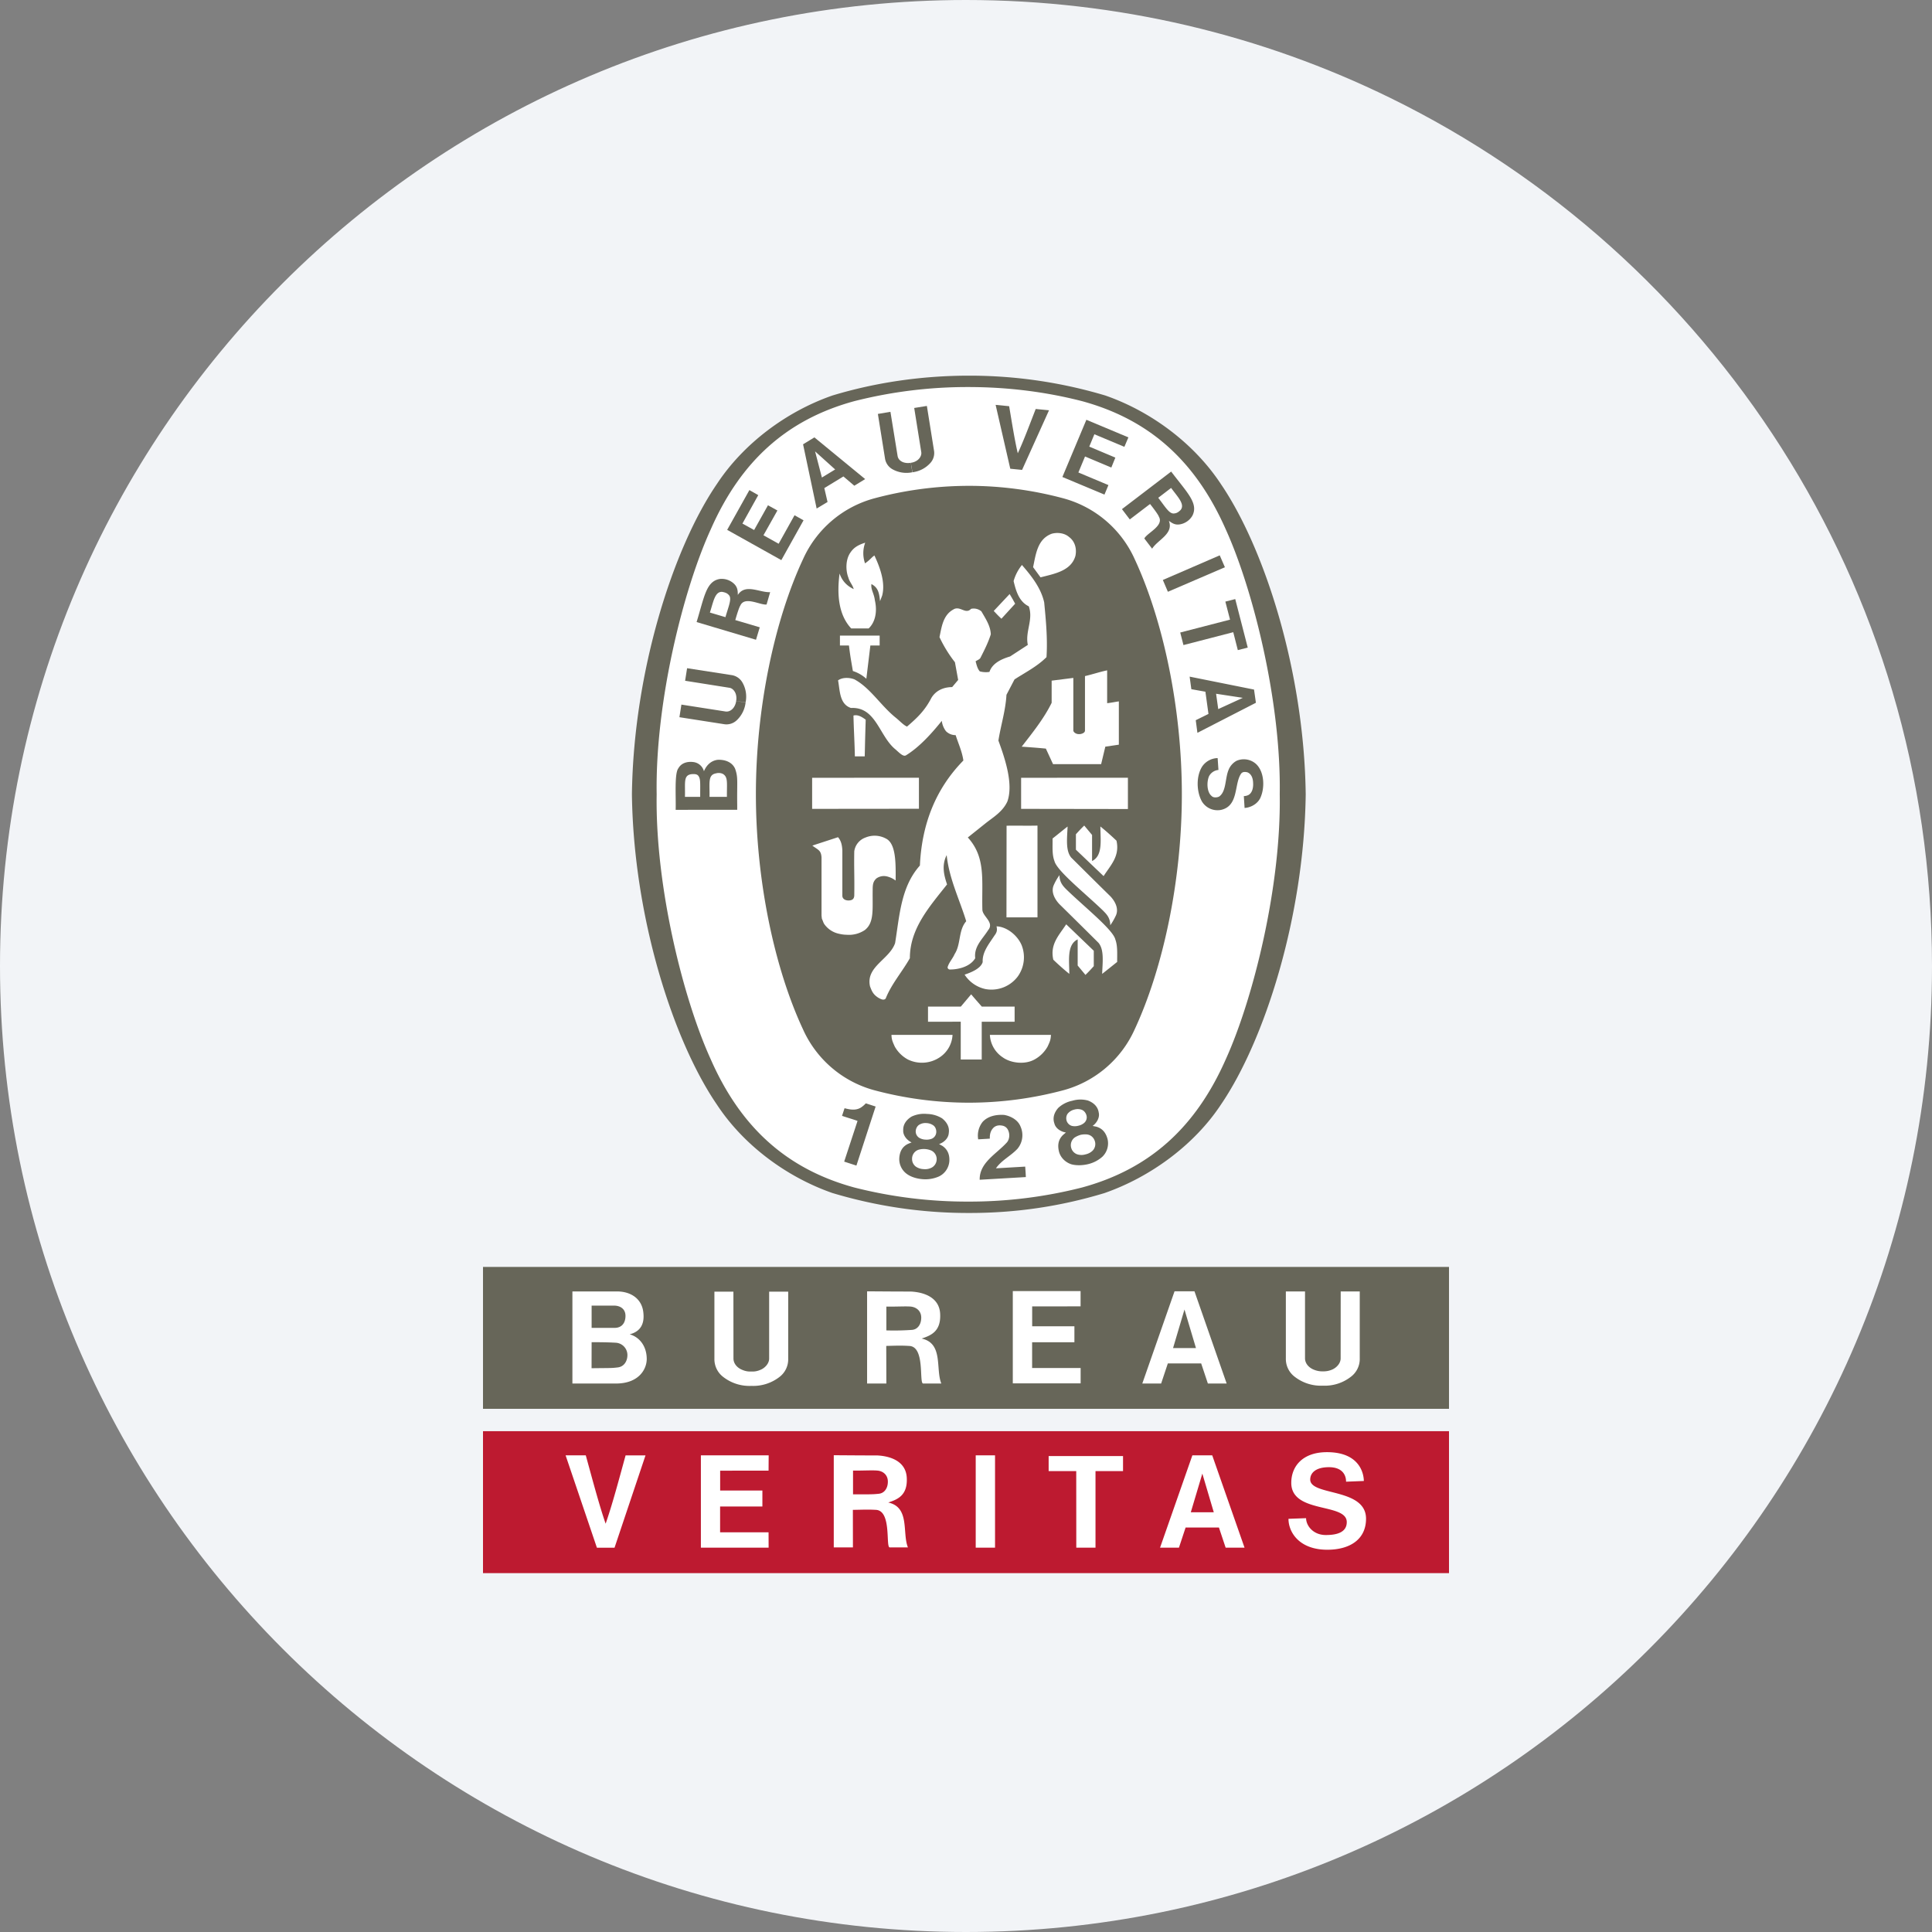 <svg width="36" height="36" fill="none" xmlns="http://www.w3.org/2000/svg"><rect width="100%" height="100%" fill="#808080" stroke="none"/><path d="M18 0c2.837 0 5.52.656 7.907 1.825C31.884 4.753 36 10.895 36 18c0 9.942-8.058 18-18 18-9.94 0-18-8.057-18-18C0 8.06 8.06 0 18 0z" fill="#F2F4F7"/><path d="M15.51 7.369c.03-.01-.03.01 0 0zm0 .001c.007-.002-.005.001 0 0z" fill="#151616"/><path d="M18.053 22.602h.018c.88 0 1.707-.128 2.507-.37.86-.299 1.676-.899 2.17-1.646.813-1.19 1.551-3.491 1.582-5.781v-.008c-.03-2.29-.77-4.59-1.583-5.781-.493-.747-1.291-1.347-2.15-1.646A8.83 8.83 0 0 0 18.052 7c-.878 0-1.743.128-2.542.37-.86.299-1.658.899-2.15 1.646-.815 1.19-1.554 3.491-1.585 5.781v.008c.031 2.29.77 4.59 1.585 5.78.492.748 1.29 1.345 2.15 1.645.8.24 1.645.372 2.523.372h.02z" fill="#676659"/><path d="M23.846 14.8c.028 1.726-.498 3.82-1.004 4.935-.562 1.274-1.419 2.048-2.679 2.392a8.495 8.495 0 0 1-2.12.263 8.514 8.514 0 0 1-2.125-.263c-1.258-.344-2.116-1.118-2.676-2.392-.508-1.115-1.034-3.209-1.006-4.934-.028-1.725.498-3.82 1.006-4.933.56-1.275 1.418-2.05 2.676-2.393a8.56 8.56 0 0 1 2.125-.263c.73 0 1.443.089 2.12.263 1.26.344 2.117 1.118 2.679 2.393.506 1.114 1.032 3.208 1.004 4.933z" fill="#fff"/><path d="M18.063 9.053c.603 0 1.205.085 1.76.235a2.04 2.04 0 0 1 1.32 1.13c.53 1.138.879 2.774.879 4.383s-.35 3.244-.88 4.382a2.04 2.04 0 0 1-1.32 1.13 6.824 6.824 0 0 1-1.76.234h-.018a6.825 6.825 0 0 1-1.76-.234 2.041 2.041 0 0 1-1.32-1.13c-.532-1.138-.879-2.773-.879-4.383 0-1.608.347-3.244.879-4.382a2.04 2.04 0 0 1 1.32-1.13 6.823 6.823 0 0 1 1.76-.235h.019z" fill="#676659"/><path d="M18.916 11.249c-.084-.141-.015-.015-.103-.18l.103.18zm-1.793 3.243v.578l-1.99.002v-.579l1.99-.001zm-.45 5.01c-.041-.092-.058-.124-.062-.218h1.138a.534.534 0 0 1-.235.415.596.596 0 0 1-.595.044.616.616 0 0 1-.246-.241z" fill="#fff"/><path d="m17.902 19.038-.61.001v-.283h.612l.192-.228c.094.11.101.117.198.228h.612v.283h-.613v.703h-.391v-.704zm.072-.877c.125-.042.302-.114.337-.235-.01-.188.12-.34.217-.49.05-.065.056-.104.041-.175.195.008.392.17.468.352a.613.613 0 0 1-.073.583.613.613 0 0 1-.6.234.616.616 0 0 1-.39-.269zm-1.469-2.537a.442.442 0 0 0-.377-.018.318.318 0 0 0-.21.257c-.006.344.006.45 0 .829-.006.06-.037.087-.112.087-.063-.002-.11-.034-.11-.089v-.845c-.005-.09-.02-.177-.081-.245l-.438.143-.04.014c.11.082.162.085.171.22v1.082l.006.058.016.037.013.035.014.027a.449.449 0 0 0 .28.184.62.62 0 0 0 .141.018.53.53 0 0 0 .337-.088c.18-.142.14-.389.146-.747 0-.101.007-.157.07-.215a.24.24 0 0 1 .192-.038.428.428 0 0 1 .166.078c.002-.31.011-.692-.184-.784zm4.061 1.356c-.32-.313-.873-.75-.918-.936-.048-.125-.032-.276-.035-.42.093-.072.168-.136.28-.223-.009.222-.04.446.067.578.262.26.498.495.733.725.088.095.157.23.1.355-.028.06-.065.127-.105.182 0-.121-.052-.191-.122-.26zm-1.81-1.594c.244-.004.322.003.576-.002v1.71h-.578l.002-1.708z" fill="#fff"/><path d="M20.048 15.545c.062-.067.083-.092.155-.162l.146.175v.486c.205-.1.155-.392.155-.644.122.1.183.155.3.265.065.292-.11.456-.24.66l-.516-.492v-.288zm.47-1.306.078-.326.252-.037v-.807c-.098.015-.138.025-.218.034v-.612c-.132.027-.273.075-.413.107v1.016c-.001.049-.079.065-.095.065H20.1c-.05 0-.1-.035-.1-.069v-.978l-.404.051v.413c-.142.29-.353.553-.558.817.218.016.234.016.45.036l.134.29h.895zm-4.59-.201c-.007-.267-.019-.442-.025-.705.083-.023.164.03.228.077-.01.336-.01.332-.018.684h-.184l-.001-.056zm-.036-1.535c-.045-.263-.049-.282-.073-.475h-.168v-.185h.74v.185h-.173l-.075.62a.684.684 0 0 0-.252-.145zm-.031-.793c-.248-.265-.264-.663-.217-1.023.046.132.13.227.263.29-.015-.07-.077-.134-.097-.209-.058-.146-.053-.354.042-.48.068-.1.165-.142.27-.176a.565.565 0 0 0-.003.386c.07-.053.073-.057.127-.109.02-.02.03-.025.047-.039.099.211.21.5.145.747l-.04.105c-.016-.173-.044-.256-.16-.319-.016.1.049.173.064.304.047.204.01.405-.116.523h-.325zm3.055-.461-.256.28c-.07-.066-.075-.073-.143-.145l.296-.315m.437-.5c.052-.243.08-.523.346-.623.1-.029.237-.017.323.059.114.083.147.223.12.353-.08.282-.395.334-.65.4l-.139-.19zm1.767 3.923v.583l-1.99-.003v-.579l1.99-.001z" fill="#fff"/><path d="M16.211 18.377c-.08-.367.363-.498.468-.804.083-.51.107-1.048.462-1.445.035-.75.278-1.413.81-1.957-.024-.17-.094-.316-.144-.473a.25.25 0 0 1-.18-.073.395.395 0 0 1-.078-.193c-.185.23-.415.488-.668.643-.046.026-.105-.029-.19-.107-.31-.246-.362-.8-.835-.776-.215-.072-.204-.325-.24-.514.08-.059.21-.056.305-.019.295.158.492.491.77.714.075.06.142.137.21.166.184-.158.33-.293.455-.536.085-.139.228-.199.386-.2l.112-.133-.06-.33a2.413 2.413 0 0 1-.288-.468c.04-.19.066-.41.258-.515.125-.078.227.1.33-.012a.222.222 0 0 1 .193.047c.078.136.17.27.175.428-.048.153-.12.295-.193.438-.016.031-.06.042-.09.065.018.064.033.136.078.187a.434.434 0 0 0 .18.01c.055-.167.235-.243.385-.288l.33-.215c-.053-.25.107-.47.018-.719-.188-.09-.242-.302-.283-.47a.836.836 0 0 1 .156-.301l.01.013c.181.209.346.425.404.685.032.332.065.673.043 1.02-.178.177-.393.283-.596.415l-.15.287c-.017.298-.105.565-.15.853.128.348.28.81.168 1.132-.086.192-.266.297-.4.403l-.338.27c.34.374.257.798.271 1.34-.003.13.231.239.107.388-.105.167-.267.303-.24.522-.104.175-.352.212-.47.21a.042.042 0 0 1-.045-.042c.025-.09.095-.16.131-.245.121-.185.066-.44.216-.612-.123-.402-.31-.775-.361-1.205l-.003-.027c-.101.197-.045.39.007.546-.332.42-.693.823-.693 1.375-.143.253-.345.483-.45.75-.036.046-.102.007-.143-.017-.095-.062-.117-.124-.15-.21zm3.653-1.81c.32.314.873.752.918.937.047.126.033.275.035.42-.093.074-.169.136-.28.223.008-.221.04-.447-.067-.578a218.04 218.04 0 0 0-.733-.725c-.088-.095-.158-.23-.1-.355a.976.976 0 0 1 .105-.182c0 .122.053.191.122.26z" fill="#fff"/><path d="M20.381 18.003c-.061.067-.083.092-.155.163l-.145-.175v-.487c-.205.1-.156.391-.156.643a4.725 4.725 0 0 1-.298-.264c-.066-.291.108-.456.24-.66l.514.493v.287zm-.861 1.499c.043-.092.058-.124.063-.218h-1.138a.533.533 0 0 0 .235.415c.157.115.42.141.595.044a.62.62 0 0 0 .245-.241z" fill="#fff"/><path d="M18.255 21.983c-.006-.316.303-.475.497-.685.053-.05.072-.15.035-.233a.143.143 0 0 0-.1-.088c-.068-.016-.126-.006-.17.032-.06.056-.076.13-.073.208l-.217.013a.414.414 0 0 1 .084-.327c.101-.108.253-.137.4-.128.118.02.255.09.304.214a.395.395 0 0 1-.057.418c-.128.136-.294.21-.4.363l.545-.032c.005.067.01.133.012.195l-.86.05zm-1.938-1.365-.004.01-.355 1.091-.228-.074.245-.746.003-.013c-.09-.032-.2-.063-.288-.094l.047-.142c.114.03.232.05.333-.033a.422.422 0 0 0 .063-.058l.184.06zm4.046.819a.267.267 0 0 1-.136.073.262.262 0 0 1-.155-.001.176.176 0 0 1-.11-.115.178.178 0 0 1 .063-.198.42.42 0 0 1 .111-.05.38.38 0 0 1 .12-.007c.08.01.135.07.15.145a.176.176 0 0 1-.043.153zm-.476-.526c-.028-.047-.028-.127.021-.174a.227.227 0 0 1 .113-.062.22.22 0 0 1 .129.002c.064.02.1.09.1.145a.14.14 0 0 1-.047.101.248.248 0 0 1-.108.053.253.253 0 0 1-.12.004.144.144 0 0 1-.088-.069zm.75.311c-.029-.107-.088-.193-.208-.228l-.07-.014c.072-.05.138-.153.114-.25-.017-.113-.098-.184-.2-.223a.534.534 0 0 0-.293.004.544.544 0 0 0-.261.133c-.072.082-.11.182-.072.29.024.098.13.157.215.168l-.054.046c-.09.087-.102.19-.078.299.026.12.123.215.241.25.089.022.196.02.3-.004a.618.618 0 0 0 .268-.137.347.347 0 0 0 .098-.334zm-3.273.533a.263.263 0 0 1-.152.03.274.274 0 0 1-.147-.047.177.177 0 0 1-.07-.144.176.176 0 0 1 .12-.17.358.358 0 0 1 .237.014.177.177 0 0 1 .1.185.178.178 0 0 1-.088.132zm-.298-.643c-.012-.053.012-.13.073-.16a.221.221 0 0 1 .125-.025.24.24 0 0 1 .123.04c.056.037.07.116.052.168a.14.14 0 0 1-.075.083.263.263 0 0 1-.119.017.245.245 0 0 1-.114-.032.14.14 0 0 1-.065-.091zm.624.52c.005-.11-.027-.21-.13-.28l-.062-.034c.082-.026.175-.103.181-.205.018-.113-.038-.205-.123-.273a.549.549 0 0 0-.281-.083.544.544 0 0 0-.289.049c-.093.057-.16.142-.156.255-.006.101.077.19.156.226l-.066.027c-.113.055-.154.15-.163.262a.342.342 0 0 0 .157.31c.076.05.18.08.287.087a.626.626 0 0 0 .296-.052.343.343 0 0 0 .193-.288zm5.134-11.062-1.062.457-.094-.22 1.06-.459.096.221zm-3.999-1.836-.273-1.19.252.025c.05.295.102.629.161.877.109-.232.226-.548.334-.825l.248.024-.502 1.111-.22-.022zm-4.515.681-.258.461-.218-.12.295-.53-.165-.094-.414.741 1.009.564.414-.742-.168-.094-.296.531-.283-.158.26-.462-.176-.097zm-.765 5.433h-.324c.005-.256-.035-.408.118-.437.053-.015.119-.009.159.031.065.063.045.168.047.406zm-.498 0h-.284c.008-.264-.035-.406.127-.423.096-.007.122.014.144.072.018.06.013.122.013.351zm.651-.523c-.054-.124-.188-.174-.326-.167-.117.015-.205.093-.255.213a.233.233 0 0 0-.194-.171c-.116-.015-.227.017-.282.115-.077.097-.043.527-.051.775l1.147-.001v-.084c-.006-.456.02-.512-.039-.68zm9.135-3.115.184-.047.233.904-.185.047-.085-.334-.928.24-.06-.234.928-.24-.087-.335zM17 8.8a.533.533 0 0 1-.368-.055.278.278 0 0 1-.142-.207l-.132-.825.234-.039.134.826c.013.068.073.11.136.122a.271.271 0 0 0 .11.001" fill="#676659"/><path d="M17.002 8.8a.534.534 0 0 0 .331-.17.275.275 0 0 0 .07-.239l-.132-.827-.236.038.132.826c.008.063-.035.127-.09.159a.256.256 0 0 1-.105.036m5.728 4.59-.04-.286.498.076h.002-.001.002-.003l-.458.21zm.667-.364-1.2-.241.032.234.262.047.057.414-.237.117.031.235 1.09-.56-.035-.246zm-.174 1.984.022-.003.026-.007.019-.008c.076-.04.095-.142.09-.224-.002-.084-.028-.168-.106-.2-.041-.01-.092-.014-.12.028-.13.193-.04.602-.376.673a.34.34 0 0 1-.351-.156c-.104-.185-.112-.477.007-.658a.359.359 0 0 1 .285-.152l.015.221a.22.22 0 0 0-.176.118c-.048.116-.037.3.049.367.031.036.102.031.141.01.134-.095.107-.334.174-.495a.336.336 0 0 1 .148-.17.34.34 0 0 1 .366.06c.154.146.16.43.09.603-.04.12-.171.207-.305.215l-.014-.221h.016zm-9.3-1.742a.537.537 0 0 1-.167.332.277.277 0 0 1-.24.07l-.826-.129.037-.235.825.129c.07.008.127-.036.159-.09a.266.266 0 0 0 .036-.105m.176.025a.529.529 0 0 0-.057-.367.28.28 0 0 0-.207-.142l-.826-.128-.037.234.827.131c.062.01.109.073.122.134a.272.272 0 0 1 .002.112m1.598-4.164-.127-.487-.001-.002v-.001l.001.003.374.337-.247.15zm-.14-.748-.211.129.253 1.197.203-.122-.06-.259.356-.217.203.173.202-.124-.946-.777zm5.608.377-.486-.205.095-.23.559.234.075-.176-.783-.328-.447 1.066.784.328.074-.177-.56-.235.124-.298.49.206.075-.185zM13.518 11.5l-.29-.086c.064-.197.092-.396.23-.385.057.01.096.025.128.065.054.067-.015.215-.068.405zm.23-.414c0-.08-.005-.145-.07-.208a.334.334 0 0 0-.263-.09c-.258.04-.291.335-.435.803l1.107.33.07-.232-.438-.13-.018-.004c.03-.107.073-.242.094-.271.08-.183.373-.004.489-.02l.067-.23c-.197.01-.462-.166-.603.052zm8.249-1.581c-.041.04-.075.061-.127.063-.088.005-.166-.138-.288-.292l.24-.184c.122.167.266.307.175.413zm-.174-.718-.917.7.146.192.362-.276.016-.011c.068.086.153.2.163.234.102.172-.218.303-.27.408l.145.19c.107-.168.406-.277.312-.519.065.047.12.082.21.065a.335.335 0 0 0 .228-.16c.119-.232-.1-.433-.395-.823zM9 26.251h18v-2.644H9v2.644z" fill="#676659"/><path d="M9 29.313h18v-2.645H9v2.645z" fill="#BD1A30"/><path d="M14 25.556a.355.355 0 0 0 .162-.028c.089-.033.168-.118.17-.21v-1.25h.355v1.25a.412.412 0 0 1-.158.336.798.798 0 0 1-.526.17h-.005a.794.794 0 0 1-.526-.17.415.415 0 0 1-.16-.337v-1.249h.354l.001 1.25c.003.101.081.177.171.21a.357.357 0 0 0 .162.028zm6.02-.843h-.787v-.37l.902-.001v-.284h-1.263v1.719h1.264v-.286h-.904v-.48h.788v-.298zm4.63.84a.4.4 0 0 0 .161-.028c.089-.034.169-.118.17-.211l.001-1.25h.355v1.25a.414.414 0 0 1-.16.336.792.792 0 0 1-.526.17h-.005a.794.794 0 0 1-.526-.17.415.415 0 0 1-.16-.336v-1.25h.357v1.25c.003.102.082.177.17.21a.4.4 0 0 0 .163.029zm-13.984-1.489h.83c.265 0 .473.143.493.406.018.181-.039.338-.256.393.192.054.317.23.318.458 0 .195-.15.459-.573.459h-.812v-1.716z" fill="#fff"/><path d="M11.024 25.01c.127 0 .284 0 .454.01a.23.23 0 0 1 .213.23c0 .107-.058.216-.181.23-.121.015-.134.01-.487.015l.001-.481m0-.686h.416c.114 0 .215.059.215.191 0 .14-.076.224-.202.224h-.429v-.415z" fill="#676659"/><path d="m21.858 25.12.213-.719v-.003.002-.002.003l.214.718h-.427zm.398-1.059h-.37l-.601 1.719h.351l.125-.375h.621l.125.375h.35l-.6-1.719zm-5.257.719a4.66 4.66 0 0 1-.483.01v-.444c.169.004.352-.008.453 0 .103.01.196.078.197.205 0 .126-.065.218-.167.229zm.174.162c.176-.058.365-.134.345-.468-.018-.288-.282-.395-.548-.408-.295 0-.484-.002-.813-.004v1.718h.359l-.002-.701c.164-.003.268-.01.433.001.295.018.174.7.255.7h.338c-.11-.272.042-.75-.367-.838zm-6.051 3.896-.583-1.72h.376c.119.43.246.915.37 1.274.126-.36.254-.845.372-1.273h.371l-.577 1.72h-.33zm3.084-1.064h-.787v-.37l.902-.001.002-.285H13.06v1.72h1.262l-.001-.286h-.903v-.481h.788v-.297zm3.975 1.064h.36v-1.72h-.36v1.72zm1.359-1.426v-.28h1.386v.28h-.513v1.426h-.358l-.001-1.426h-.515zm2.649.766.215-.72v-.002.002-.002.003l.213.72h-.428zm.399-1.06h-.37l-.602 1.72h.352l.124-.375h.621l.125.375h.352l-.602-1.72zm-6.212.716c-.102.011-.153.012-.481.011v-.443c.167.003.352-.009.453 0 .102.008.195.077.196.204.001.127-.067.218-.168.228zm.175.163c.176-.057.365-.134.345-.467-.018-.29-.282-.396-.547-.41-.297 0-.485-.002-.813-.004v1.718h.357l-.001-.7c.164-.002.267-.009.432 0 .295.019.175.7.255.7h.339c-.11-.271.042-.748-.367-.837zm7.458.304c0 .25.2.576.723.576.423 0 .722-.194.722-.578 0-.58-1.04-.42-1.04-.73 0-.12.098-.23.35-.23.233 0 .318.13.318.27l.331-.013c0-.11-.056-.537-.687-.537-.454 0-.665.264-.665.572 0 .58 1.034.366 1.034.731 0 .202-.205.241-.39.241-.239 0-.368-.177-.368-.314l-.328.012z" fill="#fff"/></svg>